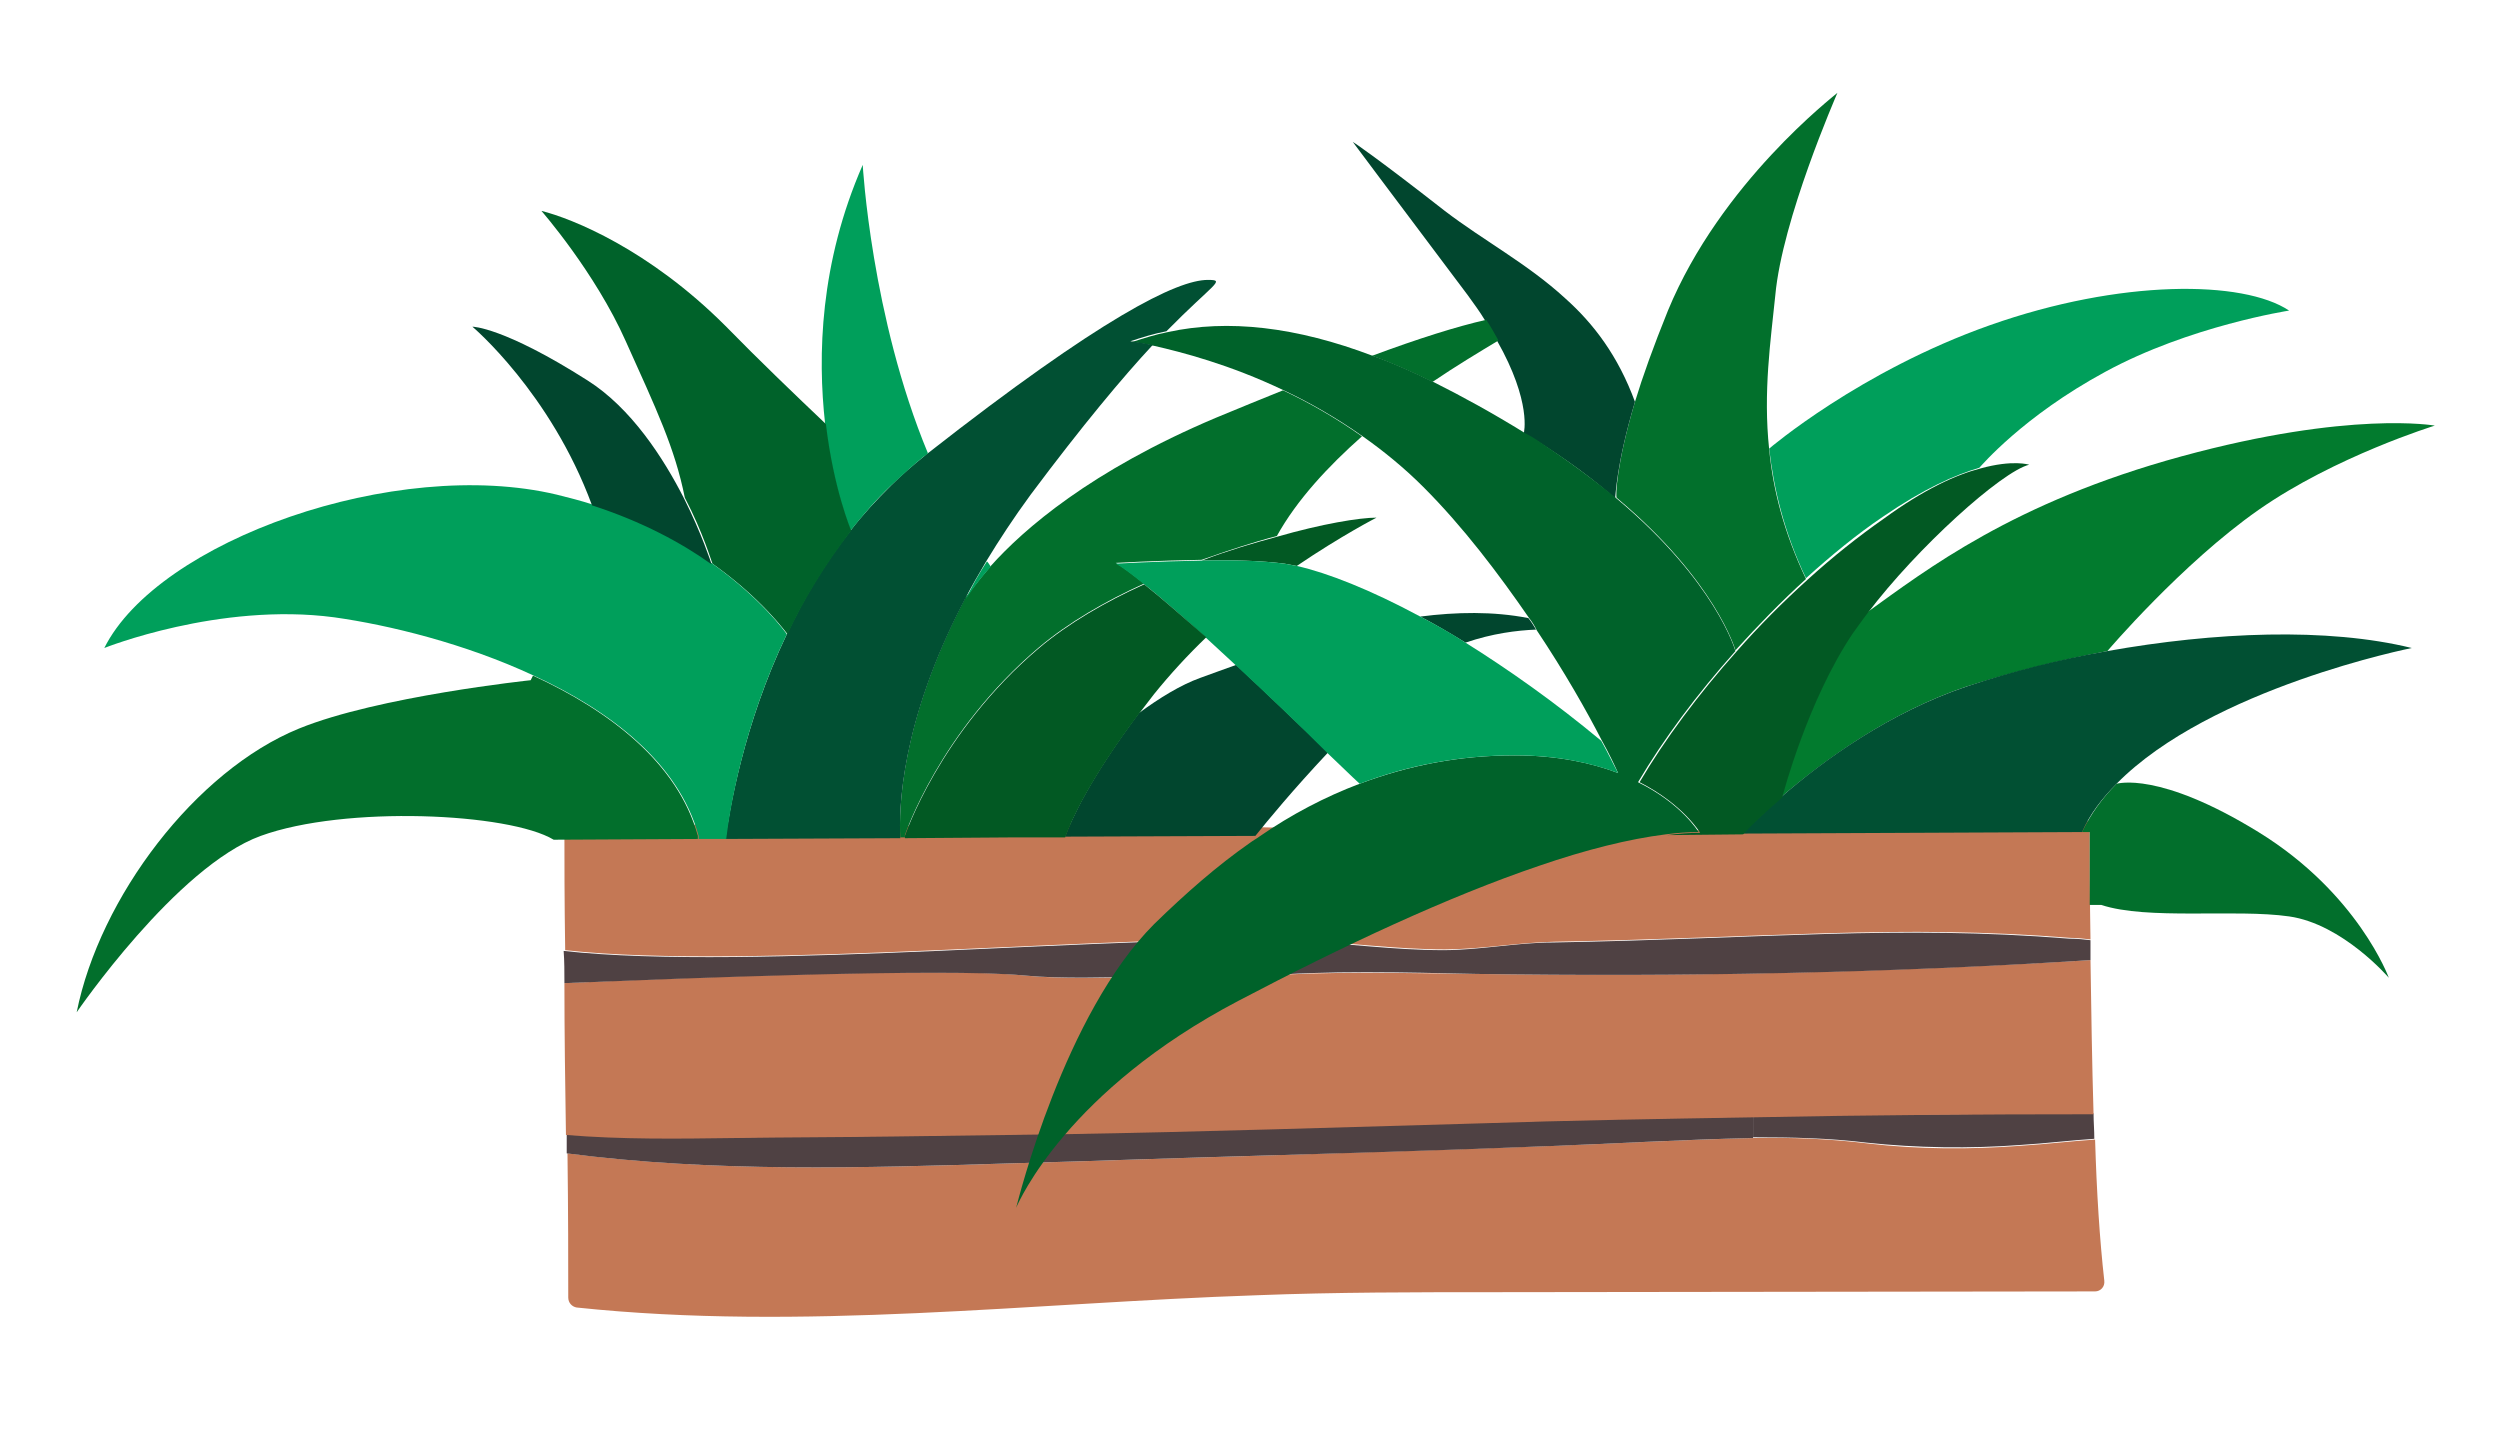 <?xml version="1.0" encoding="utf-8"?>
<!-- Generator: Adobe Illustrator 22.1.0, SVG Export Plug-In . SVG Version: 6.00 Build 0)  -->
<svg version="1.1" id="Layer_1" xmlns="http://www.w3.org/2000/svg" xmlns:xlink="http://www.w3.org/1999/xlink" x="0px" y="0px"
	 viewBox="0 0 326 187" style="enable-background:new 0 0 326 187;" xml:space="preserve">
<path style="fill:#C47855;" d="M274.4,167c0.1,0.8-0.5,1.4-1.2,1.4l-78.2,0.1c-10.4,0-20.8,0-31.1,0.4c-29.6,1-59.3,4.7-88.7,1.6
	c-0.6-0.1-1.1-0.6-1.1-1.3c0-4.4,0-11.2-0.1-18.8c19.2,2.5,38.6,1.9,58,1.3c10.8-0.3,21.6-0.7,32.4-1c17.6-0.6,33.5-1,50.3-1.8
	c4.7-0.2,9.4-0.4,14-0.5c4.9-0.1,9.9,0.1,14.8,0.7c6.6,0.8,13.6,0.8,20.1,0.3c3.3-0.2,6.5-0.6,9.6-0.8
	C273.4,155.4,273.8,161.7,274.4,167z"/>
<path style="fill:#4F4143;" d="M273,145.2c0,1.1,0.1,2.2,0.1,3.3c-3.1,0.2-6.3,0.6-9.6,0.8c-6.6,0.5-13.6,0.4-20.1-0.3
	c-4.9-0.6-9.8-0.7-14.8-0.7l0-2.8C243.4,145.4,258.2,145.2,273,145.2z"/>
<path style="fill:#4F4143;" d="M228.6,145.6l0,2.8c-4.7,0.1-9.4,0.3-14,0.5c-16.8,0.8-32.8,1.3-50.3,1.8c-10.8,0.3-21.6,0.7-32.4,1
	c-19.4,0.6-38.8,1.2-58-1.3c0-0.8,0-1.6,0-2.5c7.3,0.5,14.6,0.5,21.9,0.4c7-0.1,13.9-0.1,20.9-0.2c7.4-0.1,14.8-0.2,22.2-0.3
	c17.9-0.3,35.8-1,53.8-1.4C204.6,146,216.6,145.8,228.6,145.6z"/>
<g>
	<path style="fill:#C47855;" d="M272.6,125.2c0.1,6.6,0.2,13.5,0.4,20.1c-14.8,0-29.6,0.1-44.4,0.4c-12,0.2-24,0.4-36,0.8
		c-17.9,0.5-35.9,1.1-53.8,1.4c-7.4,0.1-14.8,0.2-22.2,0.3c-7,0.1-13.9,0.1-20.9,0.2c-7.3,0.1-14.6,0.2-21.9-0.4
		c-0.1-6.5-0.2-13.4-0.2-19.8c15.1-0.7,49.5-2.1,59.9-1c5.2,0.5,10.7,0.3,16,0.2c4.9,0,9.5,0.3,14.4-0.1c9.5-0.7,19.1-0.4,28.6-0.3
		C219.2,127.4,246,126.8,272.6,125.2z"/>
	<path style="fill:#4F4143;" d="M272.6,122.6c0,0.9,0,1.7,0,2.6c-26.6,1.7-53.4,2.2-80.1,1.8c-9.6-0.2-19.1-0.5-28.6,0.3
		c-4.9,0.4-9.5,0.1-14.4,0.1c-5.2,0-10.7,0.3-16-0.2c-10.4-1-44.8,0.4-59.9,1c0-1.4,0-2.9-0.1-4.2c24.1,2.7,74.6-2.3,95.5-1.3
		c6.4,0.3,12.8,1.2,19.2,1.2c4.8,0,9.5-1,14.3-1c27.8-0.5,44.9-2.3,67.3-0.5C270.9,122.4,271.7,122.5,272.6,122.6z"/>
	<path style="fill:#C47855;" d="M272.5,107.1c0,4.7,0,10,0.1,15.4c-0.9-0.1-1.7-0.2-2.6-0.2c-22.4-1.8-39.5,0-67.3,0.5
		c-4.8,0.1-9.6,1-14.3,1c-6.4,0-12.8-0.9-19.2-1.2c-21-1-71.5,4-95.5,1.3c-0.1-6.4-0.1-12-0.1-15.6l0.1-1.3
		c36.3,1.4,40.3,0.4,71.9,0.5c12.3,0.1,58.7,1.6,71,1C234.9,107.6,254,106.6,272.5,107.1z"/>
	<path style="fill:#027B2E;" d="M284.5,59.5c22-6,33-4,33-4s-13,4-23,11s-19.7,18.4-19.7,18.4c-6.4,1.2-12.6,2.8-18.3,4.6
		c-10.1,3.4-18.6,9.6-24.2,14.4c0.1-0.4,3.3-12.5,9.2-21.4c0.6-0.8,1.2-1.7,1.9-2.6l0,0C251.2,74.3,262.5,65.5,284.5,59.5z"/>
	<path style="fill:#026F2C;" d="M294.5,108.5c13,8,17,19,17,19s-6-7-13-8S280,120,274,118h-1.5v-9.5h-1c1.1-2.3,2.6-4.4,4.5-6.3
		C276.1,102.2,281.5,100.5,294.5,108.5z"/>
	<path style="fill:#015033;" d="M274.8,84.9c14-2.5,28.7-3.1,39.7-0.4c0,0-26.2,5.2-38.5,17.7c-1.9,1.9-3.5,4-4.5,6.3l-44.3,0.2
		c1.2-1.2,2.9-2.9,5.1-4.8c0,0,0,0,0,0c5.5-4.8,14.1-11,24.2-14.4C262.2,87.6,268.4,86,274.8,84.9z"/>
	<path style="fill:#009F5B;" d="M298.5,40.5c0,0-13,2-24,8c-10.7,5.8-16.1,12.2-16.4,12.5c0,0,0,0,0,0c-3.1,0.9-7.2,2.7-12.6,6.4
		c-3.4,2.3-6.8,5.1-10,8c-2.9-6.1-4.2-11.7-4.8-16.9c0,0,11.8-10.1,28.8-16.1S292.5,36.5,298.5,40.5z"/>
	<path style="fill:#025923;" d="M258.2,61.1c4.3-1.2,6.4-0.5,6.4-0.5c-3.6,0.9-14.6,10.8-21.1,19.4l0,0c-0.7,0.9-1.3,1.8-1.9,2.6
		c-5.9,8.8-9.1,21-9.2,21.4c0,0,0,0,0,0c-2.2,1.9-4,3.6-5.1,4.8l-9.9,0.1c1.5-0.2,2.9-0.3,4.3-0.3c0,0-2.2-3.7-7.9-6.6
		c3.3-5.6,7.7-11.5,12.7-17.1c2.9-3.3,6-6.4,9.2-9.3c3.3-3,6.7-5.7,10-8C250.9,63.8,255.1,61.9,258.2,61.1
		C258.2,61.1,258.2,61.1,258.2,61.1z"/>
	<path style="fill:#02702C;" d="M213.2,52.4c1-3.3,2.4-7.2,4.3-11.9c6.9-16.7,21.7-28,22.1-28.4c-0.2,0.5-7.2,16.5-8.1,26.4
		c-0.6,5.9-1.6,12.6-0.8,20.1c0.5,5.2,1.9,10.8,4.8,16.9c-3.2,2.9-6.3,6.1-9.2,9.3c0,0-2.5-9-15.5-19.9c0,0,0,0,0,0
		C210.7,64.7,210.7,60.8,213.2,52.4z"/>
	<path style="fill:#01462E;" d="M199.3,80.6c0.4,0.5,0.7,1,1,1.5c-2.5,0.1-5.7,0.5-9.2,1.7c-2.1-1.3-4-2.4-5.9-3.4
		C189.9,79.8,194.7,79.7,199.3,80.6z"/>
	<path style="fill:#01462E;" d="M213.2,52.4c-2.2-6-5.4-10.2-9.1-13.5c-4.9-4.5-10.6-7.5-15.7-11.4c-8.7-6.8-11.8-8.9-12-9
		c0.2,0.3,4.2,5.6,15,20c0.8,1.1,1.6,2.2,2.2,3.2c0.6,0.9,1.2,1.8,1.6,2.7c4.6,8.1,3.5,12.1,3.5,12.1c0.5,0.3,1.1,0.7,1.7,1
		c4,2.5,7.4,5,10.2,7.5C210.7,64.7,210.7,60.8,213.2,52.4z"/>
	<path style="fill:#026F2C;" d="M193.8,41.7c0.6,0.9,1.1,1.8,1.6,2.7c-2.5,1.5-5.5,3.3-8.6,5.4c-2.7-1.3-5.3-2.5-7.9-3.4
		C185.1,44.1,189.9,42.6,193.8,41.7z"/>
	<path style="fill:#025923;" d="M179.5,67.5c0,0-4.5,2.3-10.4,6.3h0c-0.6-0.1-1.1-0.2-1.6-0.3c-3.1-0.4-7.1-0.5-10.8-0.4
		c3.4-1.3,6.8-2.3,9.8-3.1C172.4,68.3,177.3,67.5,179.5,67.5z"/>
	<path style="fill:#026F2C;" d="M129.2,73.8c4.3-4.8,13-12.4,29.3-19.3c3.1-1.3,6.1-2.5,8.8-3.6c3.4,1.6,6.9,3.6,10.3,6
		c-4.4,3.9-8.5,8.3-11.1,13c-3.1,0.8-6.4,1.9-9.8,3.1c-5.9,0.1-11.2,0.4-11.2,0.4c0.9,0.5,2.2,1.5,3.7,2.7
		c-5.1,2.3-9.9,5.1-13.7,8.3c-13,11-17.5,24.5-17.5,24.5v0.3l-0.6,0c-0.2-3.6,0-15.1,8.4-31.1c0,0,0,0,0-0.1
		C126.3,77.5,127.3,76,129.2,73.8z"/>
	<path style="fill:#01462E;" d="M173.2,98.1c-4.6,4.9-7.9,8.9-9.5,10.9l-24.8,0.1c0.8-2.2,3.1-7.4,9.6-16.1c2.7-2,5.5-3.7,8-4.6
		c1.4-0.5,3-1.1,4.7-1.7C165.5,90.7,169.8,94.9,173.2,98.1z"/>
	<path style="fill:#00622A;" d="M213.6,102c3.3-5.6,7.7-11.5,12.7-17.1c0,0-2.5-9-15.5-19.9c0,0,0,0,0,0c-2.9-2.4-6.3-4.9-10.2-7.5
		c-0.6-0.4-1.1-0.7-1.7-1c-4.2-2.6-8.2-4.8-12-6.7c-2.7-1.3-5.3-2.5-7.9-3.4c-10-3.8-18.9-4.8-26.7-3.1c-1.6,0.3-3.1,0.8-4.7,1.3
		c0,0,1.1,0.1,2.9,0.5c3.5,0.8,9.8,2.4,16.9,5.8c3.4,1.6,6.9,3.6,10.3,6c2.7,1.9,5.4,4.1,7.9,6.6c5.2,5.2,9.8,11.3,13.8,17.1
		c0.4,0.5,0.7,1,1,1.6c3.6,5.4,6.5,10.5,8.5,14.4l0,0c0.9,1.6,1.6,3.1,2.1,4.2c-3.4-1.3-7.9-2.3-13.5-2.3c-7.2,0-13.8,1.3-20.2,3.7
		c-4.5,1.7-8.9,4-13.1,6.9c-0.4,0.3-0.8,0.5-1.2,0.8c0,0,0,0,0,0c-4.3,3-8.4,6.6-12.5,10.6c-11.7,11.7-17.7,35.9-18,37
		c0.4-0.9,6.7-15.3,29-27c13.7-7.2,27.4-13.6,39.2-17.6c6.1-2.1,11.7-3.5,16.5-4.1c1.5-0.2,2.9-0.3,4.3-0.3
		C221.5,108.5,219.3,104.8,213.6,102z"/>
	<path style="fill:#009F5B;" d="M208.8,96.6L208.8,96.6c-6-5-12.1-9.3-17.7-12.8c-2-1.3-4-2.4-5.9-3.4c-6.5-3.5-12.1-5.7-16.1-6.6h0
		c-0.6-0.1-1.1-0.2-1.6-0.3c-3.1-0.4-7.1-0.5-10.8-0.4c-5.9,0.1-11.2,0.4-11.2,0.4c0.9,0.5,2.2,1.5,3.7,2.7c2.3,1.8,5.1,4.3,8.1,7
		c1.3,1.2,2.6,2.4,3.9,3.6c4.3,4,8.6,8.1,11.9,11.4c1.7,1.6,3.1,3,4.2,4c6.3-2.4,13-3.7,20.2-3.7c5.6,0,10,1,13.5,2.3
		C210.4,99.7,209.7,98.2,208.8,96.6z"/>
	<path style="fill:#025923;" d="M149.2,76.2c-5.1,2.3-9.9,5.1-13.7,8.3c-13,11-17.5,24.5-17.5,24.5v0.3l13.6-0.1l7.3,0
		c0.8-2.2,3.1-7.4,9.6-16.1c0.6-0.8,1.3-1.7,2-2.6c2.1-2.6,4.4-5.1,6.8-7.4C154.3,80.5,151.5,78,149.2,76.2z"/>
	<path style="fill:#009F5B;" d="M128.7,73.2c0.2,0.2,0.3,0.4,0.5,0.7c-1.9,2.1-2.9,3.7-3.3,4.3C126.7,76.5,127.6,74.9,128.7,73.2z"
		/>
	<path style="fill:#015033;" d="M157.5,36.5c-4,0-13.9,4.9-36.5,22.6c-0.2,0.1-0.3,0.2-0.5,0.4c-1.5,1.2-3,2.5-4.3,3.8
		c-1.9,1.9-3.7,3.8-5.3,5.9c-3.4,4.3-6.2,9-8.3,13.5c-5.7,11.9-7.5,23.2-8,26.7l22.8-0.1c-0.2-3.6,0-15.1,8.4-31.1c0,0,0,0,0,0
		c0.8-1.6,1.8-3.3,2.8-5c1.7-2.8,3.6-5.7,5.8-8.7c6.8-9.1,12-15.3,15.9-19.5c-1.8-0.4-2.9-0.5-2.9-0.5c1.5-0.5,3.1-1,4.7-1.3
		C158.3,36.9,159.9,36.5,157.5,36.5z"/>
	<path style="fill:#009F5B;" d="M112.5,21.5c-5.6,12.8-5.9,24.9-4.9,33.8c1,8.5,3.3,13.9,3.3,13.9c1.6-2,3.3-4,5.3-5.9
		c1.4-1.3,2.8-2.6,4.3-3.8c0.2-0.1,0.3-0.2,0.5-0.4C113.6,41.3,112.5,21.5,112.5,21.5z"/>
	<path style="fill:#00622A;" d="M107.7,55.3c1,8.5,3.3,13.9,3.3,13.9c-3.4,4.4-6.2,9-8.3,13.5c-0.2-0.2-3.3-4.6-9.8-9.2c0,0,0,0,0,0
		c-0.1-0.2-1.2-4-3.6-8.6c-1.3-6.5-3.7-11.5-7.7-20.4c-4-9-11-17-11-17c4,1,14,5,24,15C99,47,103.7,51.5,107.7,55.3z"/>
	<path style="fill:#009F5B;" d="M102.6,82.7c-5.7,11.9-7.5,23.2-7.9,26.7l-3.6,0V109c-2.6-9.5-11.5-16.3-21.5-20.9
		c-9-4.2-18.9-6.6-26-7.6c-15-2-30,4-30,4c7-14,38-25,59-20c1.6,0.4,3.2,0.8,4.7,1.3c6.5,2.1,11.7,4.9,15.6,7.7c0,0,0,0,0,0
		C99.3,78.1,102.4,82.4,102.6,82.7z"/>
	<path style="fill:#026F2C;" d="M91,109v0.4l-18.8,0.1C66.4,106,45,105,34,109s-24,23-24,23c3-15,15.5-31.5,29-37
		c10.3-4.2,30.2-6.3,30.2-6.3l0.3-0.6C79.5,92.7,88.4,99.5,91,109z"/>
	<path style="fill:#01462E;" d="M89.2,65c2.3,4.6,3.5,8.3,3.6,8.6c-3.9-2.8-9.1-5.6-15.6-7.7c-5.4-14.7-15.6-23.3-15.6-23.3
		s4,0,15,7C82.3,53.2,86.5,59.7,89.2,65z"/>
</g>
</svg>
